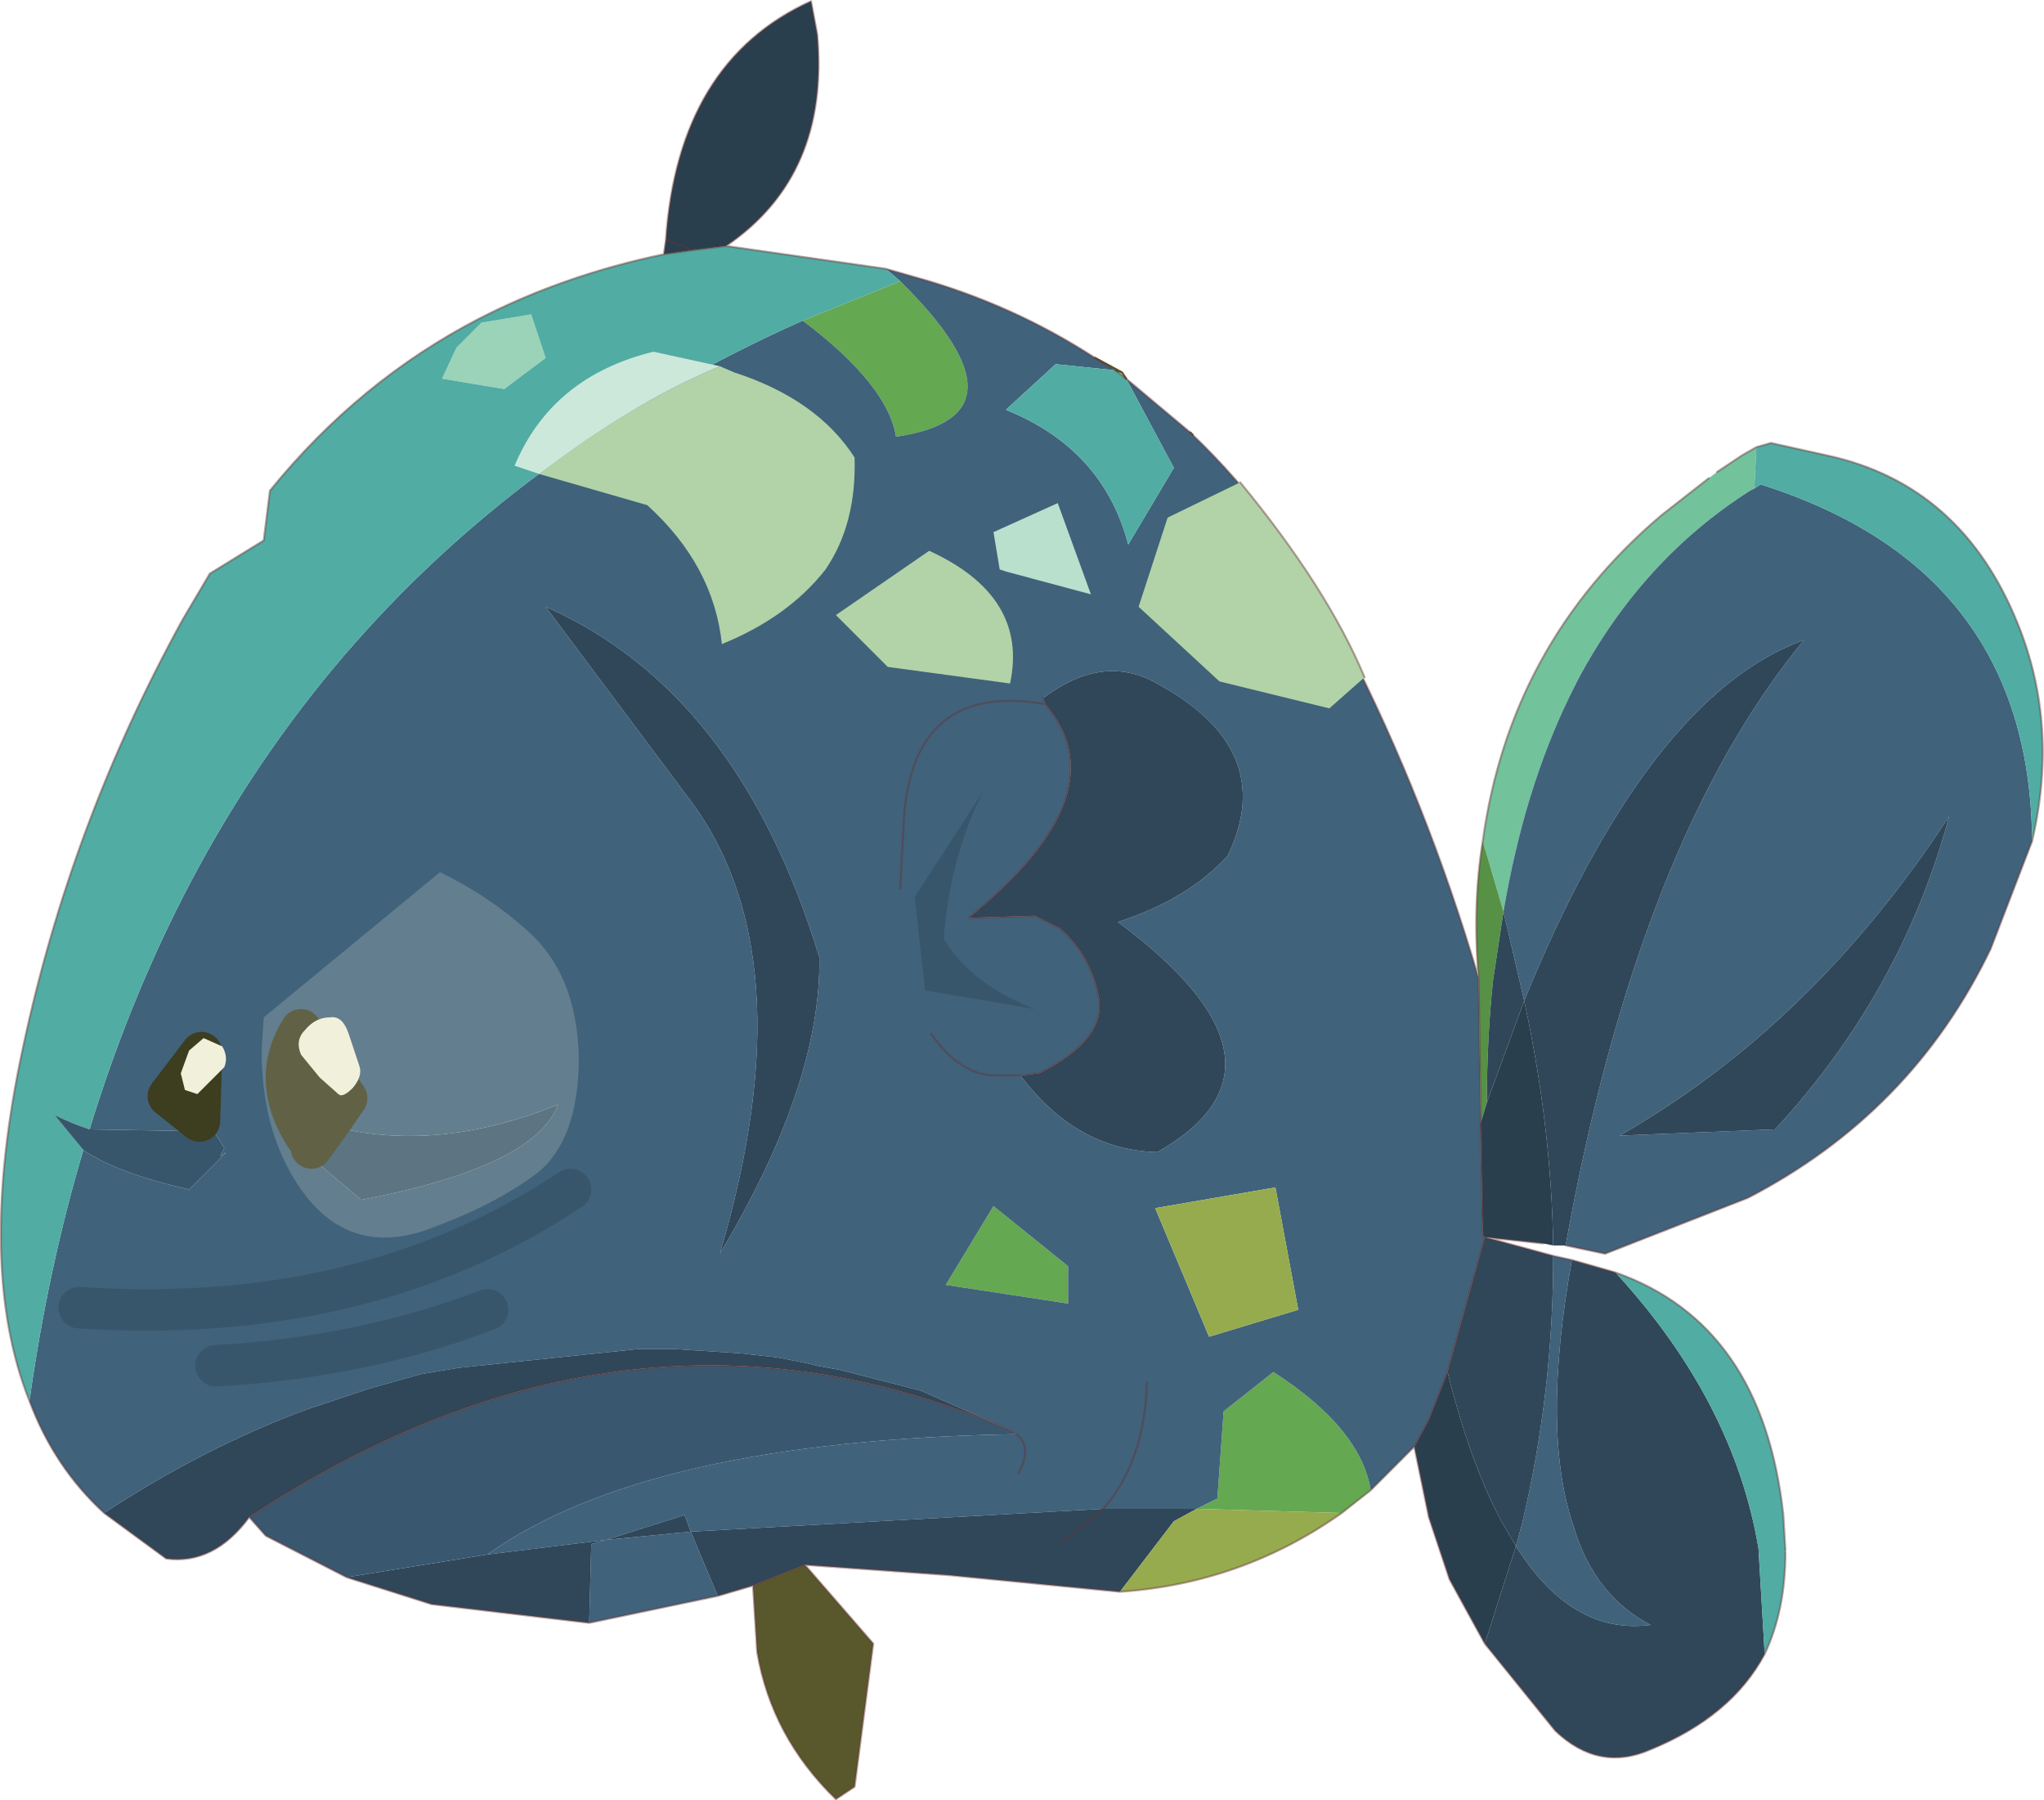 <svg viewBox="0 0 49.296 43.4" xmlns="http://www.w3.org/2000/svg" xmlns:xlink="http://www.w3.org/1999/xlink"><use transform="translate(.01 .03)" width="49.25" height="43.35" xlink:href="#a"/><defs><g id="a"><path d="M10.95-1.4q.65-4.75 4.3-7.85l1.15-.9.2-.15.6-.4.35-.2-.05 1-.1.05Q14.8-8.2 13.25-5.3l-.2.4q-1.1 2.25-1.6 5.2l-.5-1.7" fill="#72c29c" fill-rule="evenodd" transform="translate(24.8 21.65)"/><path d="M10.85 1.9q-.15-1.75.1-3.3l.5 1.7-.25 1.65q-.15 1.4-.15 2.95l-.15.5-.05-3.5" fill="#579146" fill-rule="evenodd" transform="translate(24.8 21.65)"/><path d="m8.25 14.25-.7.55-3.5-.1.5-.25.15-2.1 1.2-.95q2.1 1.35 2.35 2.85m-7.3-4.5L-2 9.3l1.15-1.9 1.8 1.45v.9M-3.1-14.9q3.3 3.25-.1 3.75-.2-1.25-2.25-2.8l2.35-.95" fill="#64a851" fill-rule="evenodd" transform="translate(24.8 21.65)"/><path d="m-5.4 16.05 1.65 1.9-.45 3.45-.45.3q-1.55-1.5-1.9-3.55l-.1-1.6 1.25-.5" fill="#58582c" fill-rule="evenodd" transform="translate(24.8 21.65)"/><path d="m-17.4 6.15.1-.15.15.2-.25-.05" fill="#663" fill-rule="evenodd" transform="translate(24.8 21.65)"/><path d="m-11.65-13.05-1 .75-1.5-.25.35-.75.6-.6 1.2-.2.35 1.05" fill="#9ad3b8" fill-rule="evenodd" transform="translate(24.8 21.65)"/><path d="M-19.95 3.7-20 5.35l-.75-.6.8-1.05" fill-rule="evenodd" transform="translate(24.8 21.65)"/><path d="m-17.4 6.15-.05-.45q-.85-1.35-.1-2.55l1.1 1.65-.45.65-.4.55-.1.15" fill="#3d3d1f" fill-rule="evenodd" transform="translate(24.8 21.65)"/><path d="m1.6-13.05.5.3-1.45-.15-1.2 1.1q2.35.95 2.95 3.25l1.1-1.85-1.15-2.15 1.55 1.3.05.05q2.15 2.05 3.7 5.05 1.95 3.8 3.2 8.05l.05 3.5.05 2.7.05.05-.9 3.25-.45 1.15-.35.65-1.05 1.05Q8 12.75 5.9 11.4l-1.2.95-.15 2.1-.5.25H1.8q1-1.15 1.05-3.05-.05 1.9-1.05 3.05l-9.95.55-.15-.4-1.9.6-2.85.35Q-9.2 13.05-.3 12.9l-.15-.1-2.15-.95-1.95-.5-.55-.1-.2-.05-.75-.15-.9-.1-1.55-.1h-.95l-4.3.45-.9.15-1.25.35-1.5.5q-2.45.9-4.9 2.5-1.2-1.1-1.8-2.7.45-3.2 1.3-6.05.8.55 2.55.95l.9-.9-.15.1.1-.2-.25-.4-3-.05q4.2-13.7 17.2-19.5 2.05 1.55 2.25 2.8 3.4-.5.1-3.75l-.35-.3.7.2q2.35.65 4.35 1.95M24.2-1.4l-1 2.6q-1.9 3.95-5.85 6L13.9 8.55l-.95-.2Q14.7-1.4 18.7-6.25q-3.75 1.35-6.75 8.7L11.45.3q.5-2.95 1.6-5.2l.2-.4q1.55-2.9 4.15-4.55l.1-.05.15-.1q6.5 2.05 6.55 8.6m-11.55 10 .45.1q-.75 4.15.05 6.45.5 1.65 1.85 2.35-1.9.25-3.25-1.9l.15-.55q.75-3.15.75-6.45M-7.5 16.8l-3.1.65.05-1.9.35-.1 2.05-.2.65 1.55M-.2 4.25q1.35 1.8 3.3 1.85Q6.8 4 2.15.55 3.85 0 4.8-1.05q1.25-2.6-1.8-4.2-1.25-.65-2.65.4l.05.15Q2.25-2.55-1.45.45L.15.4l.6.3q.75.65.95 1.7.15 1-1.45 1.8l-.45.05h-.6q-.85 0-1.55-1 .7 1 1.55 1h.6M14.25 5.7 18 5.55q3.05-3.3 4.2-7.55-3.3 5.05-7.95 7.7M-3.1-.25-3-2.1q.3-3.15 3.4-2.6-3.1-.55-3.4 2.6l-.1 1.85m7.45 10.8L6.5 9.9l-.55-2.95-2.9.5 1.3 3.1m-3.4-.8v-.9L-.85 7.4-2 9.3l2.95.45m-12.6-16.8 3.4 4.55q2.95 3.8.8 11.05Q-5 4.45-5.05 1.4-7-5-11.65-7.05m11.4 20.9q.35-.65-.05-.95.4.3.05.95M-19.95 3.7l-.8 1.05.75.6.05-1.65m2.5 2 .05.45 1.3 1.1q4.2-.8 4.75-2.3-2.95 1.2-5.55.5l.45-.65-1.1-1.65q-.75 1.2.1 2.55m4.4 4.2q-3 1.15-6.55 1.35 3.55-.2 6.55-1.35m2-2.9Q-16 10.3-22.9 9.85-16 10.3-11.05 7" fill="#40627b" fill-rule="evenodd" transform="translate(24.8 21.65)"/><path d="M12.95 8.35h-.3q-.05-2.9-.7-5.9l-.9 2.45q0-1.55.15-2.95L11.45.3l.5 2.15q3-7.35 6.75-8.7-4 4.85-5.75 14.6M11 8.15l1.65.45q0 3.3-.75 6.45l-.15.55q1.35 2.15 3.25 1.9-1.35-.7-1.85-2.35-.8-2.3-.05-6.45l1.05.3q2.85 3.1 3.45 6.65l.15 2.55q-.8 1.5-2.75 2.3-1.25.55-2.3-.45l-1.7-2.1.75-2.35-.35-.6q-.75-1.4-1.3-3.6l.9-3.25M2.2 16.7l-4.1-.4-3.5-.25-1.25.5-.85.25-.65-1.55 9.95-.55h2.25l-.55.3-1.3 1.7m-12.8.75-3.8-.45-2.05-.65 3.4-.55 2.85-.35-.35.1-.05 1.9m-8.2-2.55q-.85 1.15-2 1l-1.5-1.1q2.45-1.6 4.9-2.5l1.5-.5 1.25-.35.9-.15 4.3-.45h.95l1.55.1.9.1.75.15.2.05.55.1 1.95.5 2.15.95Q-9.6 8.85-18.8 14.9M.35-4.85Q1.75-5.9 3-5.25q3.05 1.6 1.8 4.2Q3.85 0 2.15.55 6.8 4 3.1 6.1 1.15 6.05-.2 4.25l.45-.05q1.6-.8 1.45-1.8Q1.5 1.35.75.7L.15.4l-1.6.05q3.7-3 1.85-5.15l-.05-.15M14.25 5.7Q18.9 3.05 22.2-2 21.05 2.25 18 5.55l-3.75.15M.75 15.55l1.05-.85-1.05.85m-12.4-22.6Q-7-5-5.05 1.4q.05 3.05-2.4 7.15Q-5.3 1.3-8.25-2.5l-3.4-4.55m1.45 22.5 1.9-.6.15.4-2.05.2" fill="#2f4759" fill-rule="evenodd" transform="translate(24.8 21.65)"/><path d="M2.35-12.55 3.5-10.4 2.4-8.55q-.6-2.3-2.95-3.25l1.2-1.1 1.45.15.25.2m15.2 1.65.35-.1 1.35.3q3.25.7 4.6 4.05 1 2.45.35 5.25-.05-6.55-6.55-8.6l-.15.1.05-1M14.15 9q3.55 1.25 4.05 5.85l.05.85v.05q0 1.4-.5 2.45l-.15-2.55Q17 12.1 14.15 9m-38.25 3.1q-1.3-3.25-.15-8.55 1.15-5.4 3.85-10.3l.65-1.1 1.3-.8.15-1.2q2.15-2.65 5.05-4.15 2.05-1.05 4.45-1.55l.7-.1.8-.1 3.85.55.35.3-2.35.95q-13 5.8-17.2 19.5-.45-.15-.85-.35l.7.85q-.85 2.85-1.3 6.05m12.45-25.15L-12-14.1l-1.2.2-.6.6-.35.75 1.5.25 1-.75" fill="#51aca3" fill-rule="evenodd" transform="translate(24.8 21.65)"/><path d="m-22.65 5.55 3 .05.25.4-.1.2.15-.1-.9.9q-1.75-.4-2.55-.95l-.7-.85q.4.2.85.35m5.35.45.4-.55q2.6.7 5.55-.5-.55 1.5-4.75 2.3l-1.3-1.1.25.05-.15-.2" fill="#38566b" fill-rule="evenodd" transform="translate(24.8 21.65)"/><path d="m-16.45 16.35-1.95-1-.4-.45q9.2-6.05 18.35-2.1l.15.1q-8.9.15-12.75 2.9l-3.4.55" fill="#39586f" fill-rule="evenodd" transform="translate(24.8 21.65)"/><path d="m12.65 8.35-.25-.05-1.4-.15-.05-.05-.05-2.7.15-.5.9-2.45q.65 3 .7 5.9M11 17.95l-.85-1.55-.5-1.5-.35-1.7.35-.65.45-1.15q.55 2.2 1.3 3.6l.35.6-.75 2.35m-19.8-33.5.05-.35q.3-4.3 3.5-5.75l.15.8q.3 3.4-2.2 5.1l-.8.1-.7.1m.05-.35.65.25-.65-.25" fill="#293f4e" fill-rule="evenodd" transform="translate(24.8 21.65)"/><path d="M7.55 14.8q-2.4 1.7-5.35 1.9L3.5 15l.55-.3 3.5.1m-3.2-4.25-1.3-3.1 2.9-.5.55 2.95-2.15.65" fill="#96ab4e" fill-rule="evenodd" transform="translate(24.8 21.65)"/><path d="m26.9 8.9.15.05-.65-.35m.75.5-.1-.15m1.65 1.45.05.05" fill="none" stroke="#58582c" stroke-linecap="round" stroke-linejoin="round" stroke-width=".05"/><path d="m26.4 8.6.5.3m.25.2-.25-.2m1.85 1.55q2.15 2.05 3.7 5.05 1.95 3.8 3.2 8.05-.15-1.75.1-3.3.65-4.75 4.3-7.85l1.15-.9m.2-.15.6-.4.35-.2.35-.1 1.35.3q3.25.7 4.6 4.05 1 2.45.35 5.25l-1 2.6q-1.9 3.95-5.85 6L38.7 30.2l-.95-.2m-.55-.05-1.4-.15-.05-.05.05.05 1.65.45.45.1 1.05.3Q42.5 31.9 43 36.5l.05.85m0 .05q0 1.4-.5 2.45-.8 1.5-2.75 2.3-1.25.55-2.3-.45l-1.7-2.1-.85-1.55-.5-1.5-.35-1.7-1.05 1.05-.7.55q-2.4 1.7-5.35 1.9l-4.1-.4-3.5-.25 1.65 1.9-.45 3.45-.45.3q-1.55-1.5-1.9-3.55l-.1-1.6-.85.25-3.1.65-3.8-.45L8.35 38 6.4 37l-.4-.45q-.85 1.15-2 1l-1.5-1.1q-1.2-1.1-1.8-2.7Q-.6 30.5.55 25.2 1.7 19.8 4.4 14.9l.65-1.1 1.3-.8.15-1.2q2.15-2.65 5.05-4.15Q13.6 6.6 16 6.1l.05-.35q.3-4.3 3.5-5.75l.15.8q.3 3.4-2.2 5.1l3.85.55.7.2q2.35.65 4.35 1.95m-1.8 17.3H24q-.85 0-1.55-1m2.75-7.95-.05-.15m2-7.7 1.55 1.3m6.95 13.15.05 3.5.05 2.7M24.6 25.9l.45-.05q1.6-.8 1.45-1.8-.2-1.05-.95-1.7l-.6-.3-1.6.05q3.7-3 1.85-5.15-3.1-.55-3.4 2.6l-.1 1.85m13.2 11.65-.45 1.15-.35.65m-7.5 1.5-1.05.85m9.35-4.15.9-3.25m-9.2 6.55q1-1.15 1.05-3.05M16 6.1l.7-.1-.65-.25m.65.25.8-.1m6.85 28.55.15.1q.4.3.05.95m-5.15 2.2-1.25.5M6 36.55q9.2-6.05 18.35-2.1" fill="none" stroke="#663232" stroke-linecap="round" stroke-linejoin="round" stroke-opacity=".431" stroke-width=".05"/><path d="m-19.95 3.7-.8 1.05.75.6.05-1.65M-17.3 6l.4-.55.45-.65-1.1-1.65q-.75 1.2.1 2.55" fill="none" stroke="#3d3d1f" stroke-linecap="round" stroke-linejoin="round" transform="translate(24.8 21.65)"/><path d="M-19.6 11.25q3.55-.2 6.55-1.35m-9.85-.05Q-16 10.3-11.05 7" fill="none" stroke="#38566b" stroke-linecap="round" stroke-linejoin="round" transform="translate(24.8 21.65)"/><path d="m-19.75 4.4-.3.3-.3-.1-.1-.4.2-.55.35-.3.45.2q.15.25.05.5l-.35.35m3.45.15q-.25.25-.35.15l-.45-.4-.45-.55q-.15-.35.1-.6.25-.3.6-.3.3-.05.45.4l.25.75q.1.25-.15.55" fill="#f1f0da" fill-rule="evenodd" transform="translate(24.8 21.65)"/><path d="m8.1-5.35-.85.75-2.65-.65-1.95-1.8.7-2.15 1.75-.85q2.1 2.55 3 4.7m-15.55-7.5.35.15q2 .65 2.9 2.05.05 1.6-.7 2.7-.9 1.15-2.5 1.8-.2-1.9-1.8-3.35l-2.6-.75q2.2-1.7 4.35-2.6M-2.4-8.4Q0-7.3-.45-5.2l-2.95-.4-1.25-1.25L-2.4-8.4" fill="#b1d3a7" fill-rule="evenodd" transform="translate(24.8 21.65)"/><path d="m-11.8-10.25-.6-.2q.9-2.15 3.35-2.75l1.6.35q-2.15.9-4.35 2.6" fill="#cce8db" fill-rule="evenodd" transform="translate(24.8 21.65)"/><path d="M1.5-7.35-.55-7.9l-.15-.05-.15-.9 1.55-.7.8 2.2" fill="#b8e0cd" fill-rule="evenodd" transform="translate(24.8 21.65)"/><path d="M32.9 16.3q-.9-2.15-3-4.7" fill="none" stroke="#663232" stroke-linecap="round" stroke-linejoin="round" stroke-opacity=".431" stroke-width=".05"/><path d="m-18.45 2.85 4.25-3.5q1.15.55 2.1 1.4 1.2 1.05 1.25 3.05 0 2-1 2.8-1.05.8-2.75 1.4-1.7.55-2.8-.8-1.1-1.4-1.1-3.55l.05-.8" fill="#f2f1dc" fill-opacity=".2" fill-rule="evenodd" transform="translate(24.8 21.65)"/><path d="M-1.1-2.6Q-1.9-1-2.05.95q.65 1.1 2.2 1.7L-2.5 2.2l-.25-2.25L-1.1-2.6" fill="#38566b" fill-rule="evenodd" transform="translate(24.8 21.65)"/></g></defs></svg>